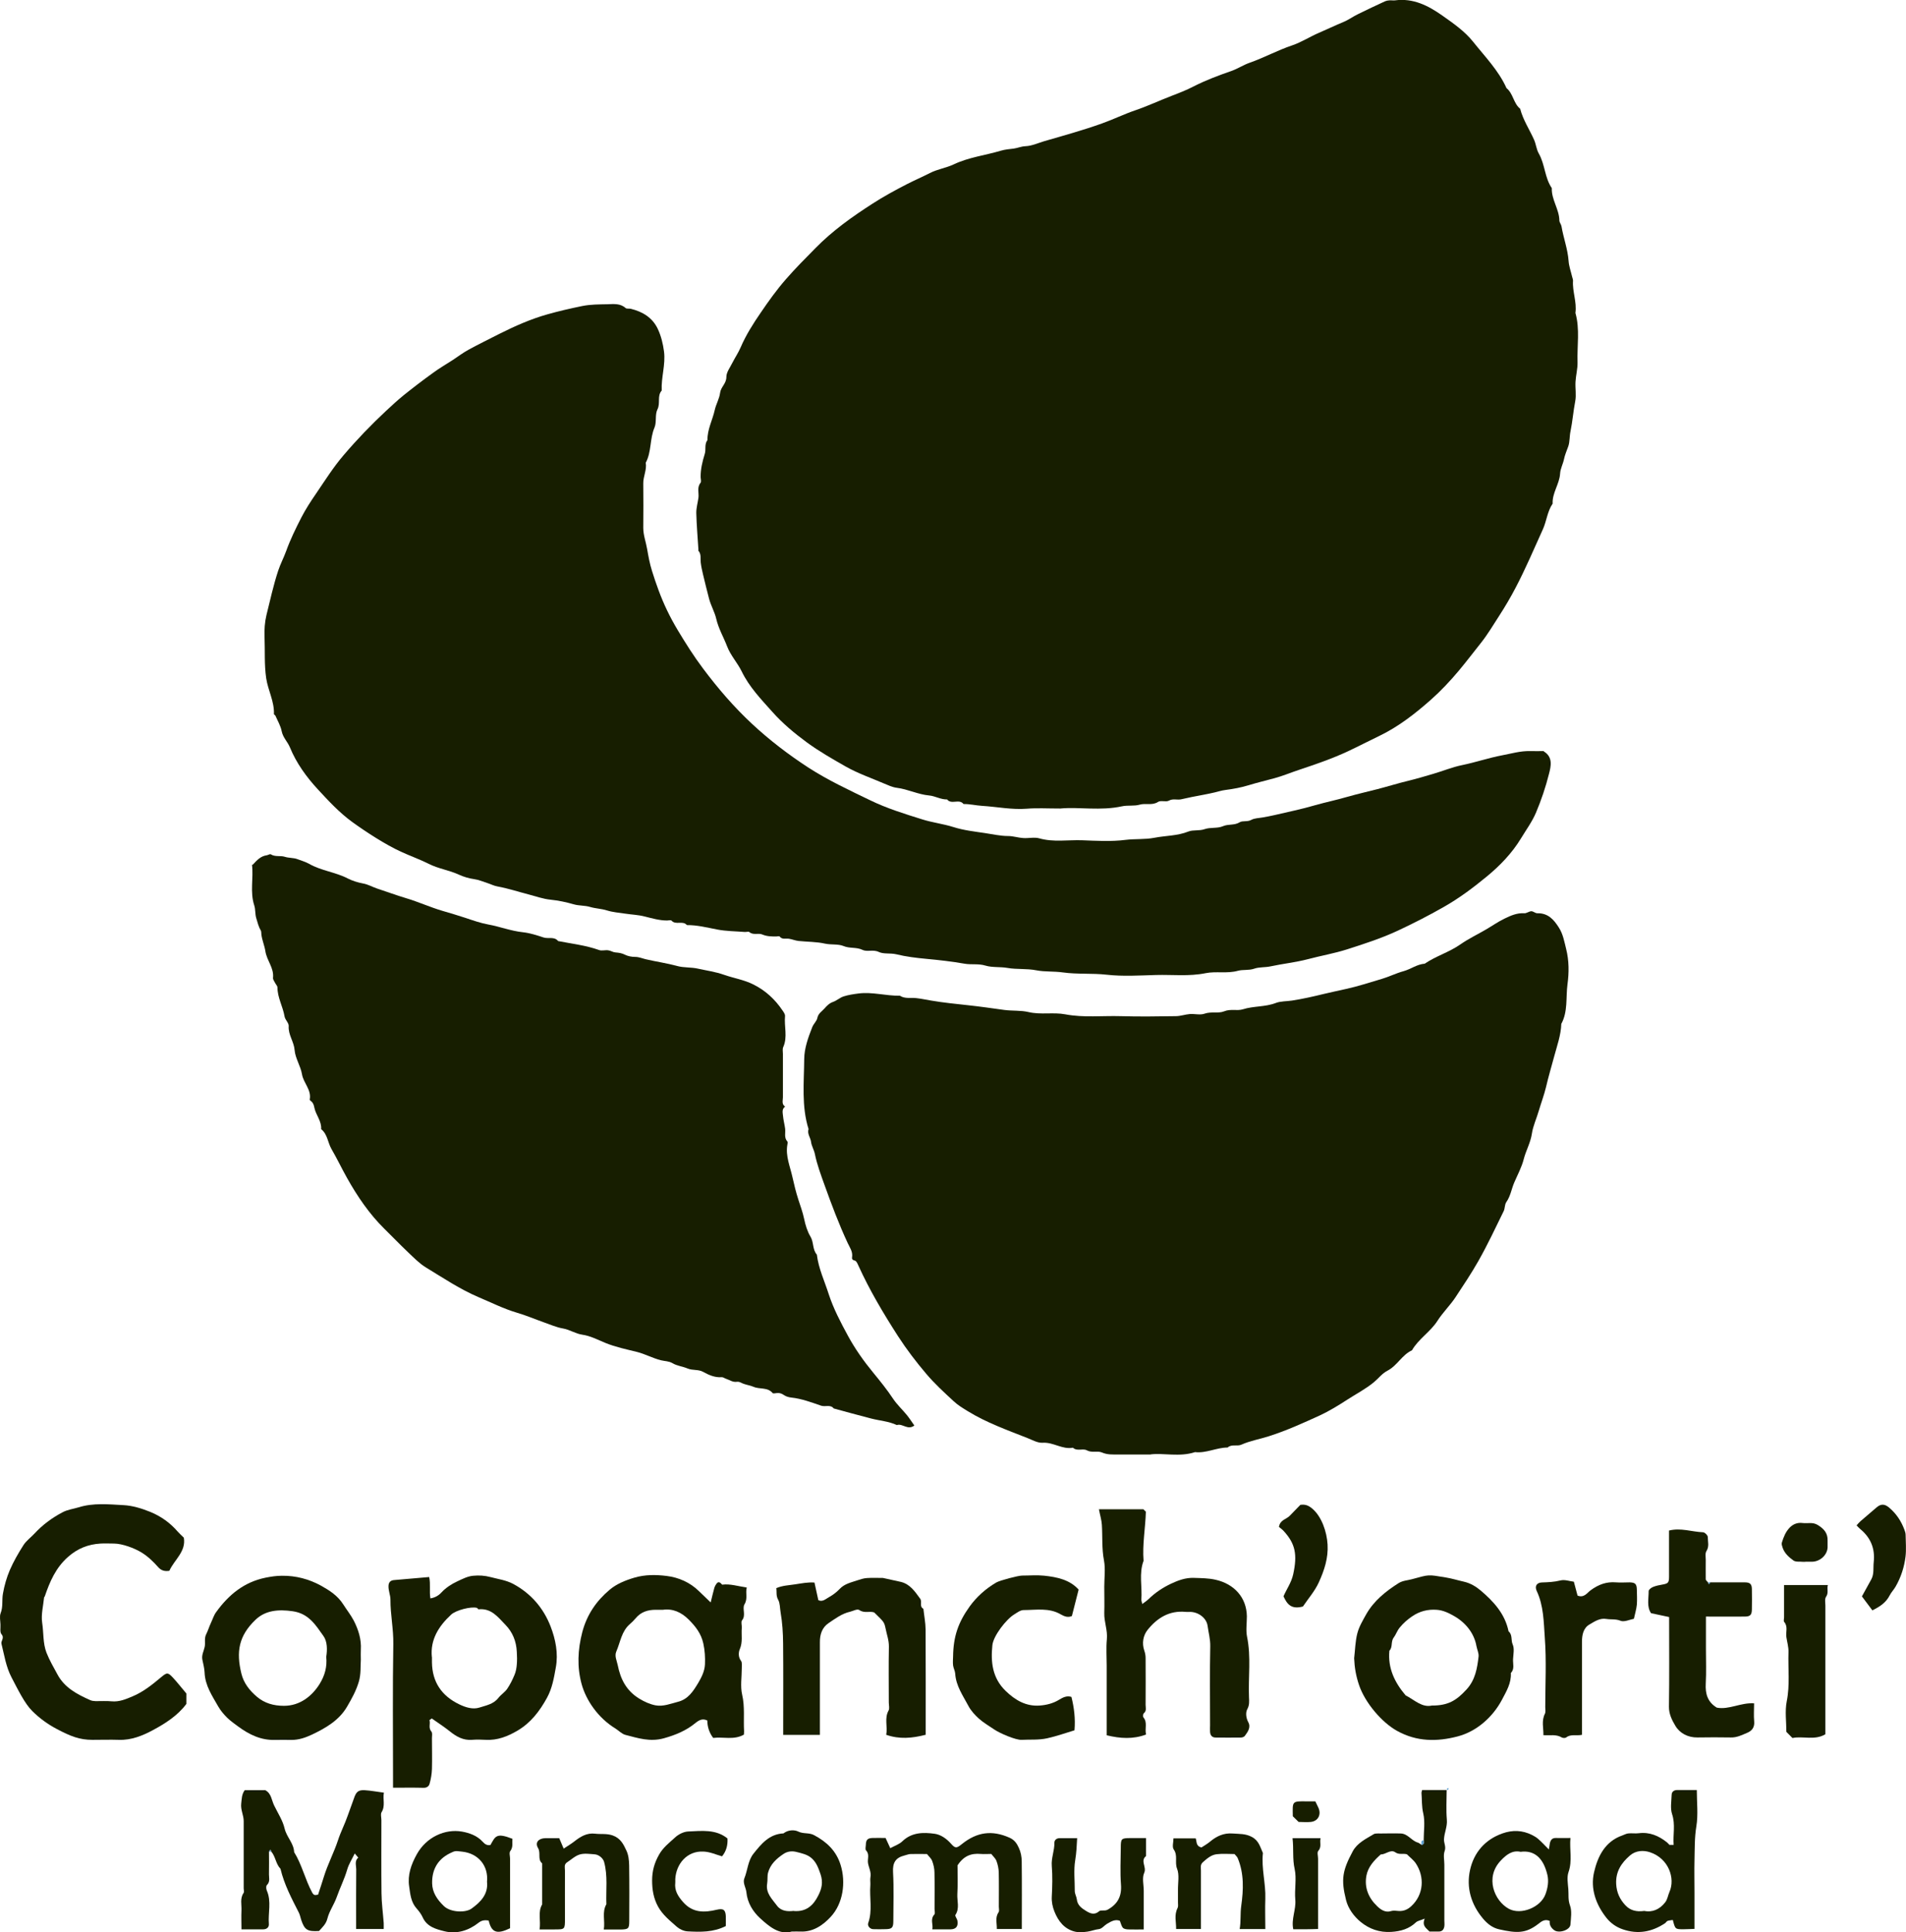 <?xml version="1.0" encoding="UTF-8" standalone="no"?><svg width='145' height='147' viewBox='0 0 145 147' fill='none' xmlns='http://www.w3.org/2000/svg'>
<g clip-path='url(#clip0_536_9862)'>
<path d='M32.671 130.847C32.763 131.133 32.566 131.433 32.819 131.726C32.91 131.831 32.861 132.054 32.861 132.222C32.861 133.003 32.882 133.785 32.861 134.566C32.847 134.95 32.784 135.334 32.678 135.703C32.629 135.878 32.475 136.01 32.222 136.003C31.471 135.982 30.714 135.996 29.9 135.996V135.222C29.9 131.838 29.864 128.461 29.921 125.077C29.942 123.932 29.696 122.816 29.703 121.679C29.703 121.344 29.535 120.988 29.556 120.625C29.57 120.353 29.724 120.221 29.977 120.2C30.854 120.123 31.724 120.053 32.65 119.969C32.77 120.514 32.65 121.03 32.742 121.595C33.078 121.539 33.352 121.393 33.577 121.149C33.92 120.779 34.341 120.507 34.791 120.297C35.176 120.116 35.583 119.907 35.997 119.872C36.425 119.83 36.867 119.851 37.331 119.976C37.906 120.13 38.489 120.2 39.043 120.493C40.404 121.225 41.344 122.335 41.885 123.723C42.264 124.7 42.481 125.782 42.285 126.842C42.144 127.631 42.011 128.433 41.611 129.159C41.057 130.17 40.383 131.056 39.366 131.656C38.615 132.096 37.836 132.403 36.952 132.354C36.601 132.333 36.25 132.326 35.906 132.354C35.247 132.403 34.734 132.117 34.243 131.726C33.801 131.37 33.317 131.056 32.847 130.728C32.791 130.77 32.734 130.805 32.678 130.847H32.671ZM32.861 126.054C32.861 126.228 32.861 126.34 32.861 126.458C32.882 127.951 33.591 129.005 34.938 129.654C35.429 129.891 35.976 130.059 36.475 129.898C36.973 129.738 37.548 129.64 37.913 129.166C38.109 128.914 38.397 128.74 38.58 128.482C38.804 128.154 38.987 127.784 39.141 127.414C39.246 127.17 39.295 126.891 39.316 126.619C39.344 126.305 39.337 125.984 39.316 125.663C39.281 124.867 39.001 124.163 38.446 123.598C37.885 123.018 37.373 122.321 36.404 122.425C36.369 122.425 36.327 122.328 36.278 122.314C35.829 122.195 34.692 122.488 34.327 122.823C33.366 123.709 32.721 124.742 32.854 126.061L32.861 126.054Z' fill='#171E00'/>
<path d='M14.181 128.824V129.619C13.508 130.52 12.568 131.113 11.62 131.622C10.855 132.034 9.992 132.389 9.045 132.355C8.378 132.334 7.705 132.355 7.038 132.355C6.049 132.355 5.368 132.082 4.323 131.531C3.621 131.161 3.003 130.708 2.456 130.164C1.874 129.592 1.361 128.524 0.877 127.603C0.449 126.78 0.33 125.914 0.112 125.049C0.056 124.819 0.365 124.61 0.112 124.317C-0.021 124.163 0.049 123.828 0.035 123.577C0.028 123.291 -0.049 122.97 0.049 122.719C0.246 122.223 0.133 121.714 0.225 121.226C0.33 120.619 0.505 120.012 0.744 119.446C1.032 118.784 1.397 118.149 1.789 117.535C2.007 117.2 2.351 116.955 2.624 116.662C3.235 116 3.944 115.476 4.744 115.051C5.144 114.834 5.572 114.792 5.979 114.667C7.087 114.318 8.252 114.437 9.389 114.499C10.084 114.534 10.785 114.751 11.438 115.016C12.238 115.344 12.947 115.846 13.522 116.516C13.655 116.669 13.81 116.802 13.985 116.976C14.168 118.037 13.255 118.658 12.883 119.495C12.547 119.544 12.28 119.495 12.034 119.216C11.662 118.798 11.255 118.4 10.764 118.1C10.217 117.765 9.305 117.43 8.687 117.423C8.336 117.423 7.986 117.402 7.642 117.423C6.708 117.479 5.908 117.793 5.179 118.435C4.238 119.265 3.789 120.319 3.403 121.449C3.396 121.477 3.354 121.491 3.354 121.519C3.291 122.161 3.116 122.823 3.207 123.437C3.326 124.198 3.256 125 3.537 125.726C3.761 126.298 4.077 126.835 4.372 127.38C4.912 128.391 5.866 128.887 6.863 129.333C6.982 129.389 7.129 129.403 7.27 129.41C7.677 129.417 8.091 129.382 8.491 129.424C9.073 129.48 9.585 129.257 10.084 129.047C10.905 128.705 11.592 128.147 12.266 127.582C12.694 127.226 12.771 127.205 13.164 127.631C13.508 128.001 13.817 128.405 14.181 128.831V128.824Z' fill='#171E00'/>
<path d='M87.173 114.988C87.138 116.237 86.899 117.479 86.997 118.735C86.632 119.705 86.906 120.709 86.829 121.7C86.829 121.777 86.864 121.854 86.899 122.021C87.096 121.875 87.25 121.77 87.383 121.644C87.882 121.156 88.45 120.779 89.081 120.479C89.629 120.221 90.197 120.012 90.815 120.033C91.376 120.054 91.923 120.047 92.492 120.179C93.888 120.5 94.835 121.519 94.856 122.956C94.856 123.479 94.772 124.017 94.87 124.512C95.186 126.047 94.955 127.589 95.018 129.131C95.032 129.424 95.06 129.71 94.885 130.031C94.758 130.261 94.779 130.673 94.962 131.008C95.179 131.406 94.927 131.748 94.695 132.062C94.639 132.131 94.505 132.18 94.4 132.18C93.762 132.187 93.123 132.187 92.485 132.18C92.211 132.18 92.078 132.02 92.057 131.762C92.043 131.587 92.057 131.413 92.057 131.238C92.057 129.243 92.028 127.247 92.071 125.252C92.085 124.707 91.937 124.198 91.867 123.675C91.783 123.082 91.172 122.635 90.555 122.621C90.436 122.621 90.323 122.628 90.204 122.621C88.955 122.496 88.022 123.089 87.299 123.996C86.969 124.414 86.857 124.994 87.053 125.566C87.117 125.747 87.152 125.942 87.152 126.131C87.159 127.317 87.159 128.503 87.152 129.689C87.152 129.906 87.243 130.143 87.018 130.331C86.955 130.38 86.934 130.589 86.99 130.652C87.313 131.036 87.075 131.482 87.187 131.95C86.197 132.32 85.222 132.257 84.191 132.006V126.703C84.191 126.04 84.141 125.37 84.204 124.707C84.275 124.017 83.987 123.375 84.008 122.698C84.029 122.035 84.008 121.365 84.008 120.702C84.008 120.04 84.106 119.356 83.987 118.714C83.812 117.807 83.882 116.907 83.826 116.007C83.805 115.63 83.685 115.267 83.601 114.813H86.983C87.039 114.869 87.103 114.932 87.159 114.988H87.173Z' fill='#171E00'/>
<path d='M56.81 120.765C56.698 121.197 56.901 121.602 56.642 122.035C56.438 122.37 56.775 122.865 56.452 123.263C56.354 123.381 56.452 123.654 56.431 123.856C56.389 124.379 56.515 124.909 56.284 125.447C56.185 125.67 56.143 126.047 56.375 126.347C56.473 126.479 56.424 126.731 56.431 126.926C56.431 127.589 56.312 128.28 56.459 128.914C56.677 129.849 56.55 130.777 56.606 131.712C56.606 131.796 56.599 131.88 56.593 131.957C55.835 132.389 55.021 132.11 54.256 132.208C53.966 131.826 53.816 131.384 53.807 130.882C53.456 130.715 53.203 130.833 52.901 131.077C52.207 131.65 51.4 131.985 50.502 132.236C49.442 132.529 48.537 132.222 47.583 131.978C47.309 131.908 47.077 131.657 46.825 131.496C45.477 130.673 44.586 129.333 44.249 128.119C43.892 126.821 43.948 125.503 44.299 124.156C44.65 122.83 45.365 121.791 46.376 120.939C46.902 120.493 47.569 120.221 48.256 120.018C49.077 119.774 49.912 119.788 50.712 119.886C51.624 119.997 52.495 120.374 53.182 121.051C53.442 121.309 53.709 121.56 54.066 121.902C54.172 121.463 54.249 121.135 54.34 120.807C54.375 120.681 54.445 120.556 54.529 120.451C54.649 120.304 54.775 120.367 54.887 120.493C54.908 120.514 54.929 120.556 54.95 120.549C55.554 120.472 56.122 120.667 56.81 120.765ZM50.431 122.46C50.207 122.46 50.067 122.46 49.919 122.46C49.302 122.453 48.761 122.614 48.355 123.109C48.228 123.263 48.081 123.409 47.926 123.542C47.281 124.093 47.197 124.916 46.888 125.628C46.733 125.977 46.923 126.319 46.993 126.668C47.204 127.735 47.646 128.607 48.614 129.208C49.021 129.459 49.442 129.647 49.877 129.731C50.453 129.836 51.021 129.605 51.582 129.459C52.354 129.263 52.74 128.649 53.112 128.035C53.372 127.596 53.61 127.121 53.631 126.605C53.652 126.082 53.624 125.558 53.505 125.021C53.337 124.261 52.916 123.73 52.403 123.214C51.835 122.642 51.175 122.356 50.438 122.46H50.431Z' fill='#171E00'/>
<path d='M103.017 126.152C103.094 125.51 103.101 124.854 103.263 124.24C103.396 123.731 103.684 123.256 103.943 122.789C104.526 121.77 105.417 121.058 106.392 120.437C106.715 120.235 107.066 120.228 107.403 120.137C108.757 119.774 108.582 119.767 110.006 120.005C110.469 120.081 110.911 120.221 111.353 120.319C111.88 120.437 112.294 120.702 112.644 120.995C113.627 121.826 114.497 122.775 114.764 124.1C115.079 124.358 114.932 124.77 115.079 125.098C115.22 125.412 115.128 125.838 115.107 126.214C115.086 126.57 115.241 126.961 114.939 127.268C114.981 128.05 114.595 128.671 114.251 129.326C113.578 130.589 112.364 131.713 110.883 132.096C109.325 132.501 107.789 132.508 106.28 131.671C105.101 131.015 103.838 129.515 103.389 128.182C103.157 127.498 103.045 126.849 103.017 126.138V126.152ZM108.954 129.745C110.146 129.745 110.785 129.382 111.578 128.51C112.237 127.784 112.378 126.912 112.483 126.019C112.511 125.761 112.371 125.489 112.322 125.224C112.16 124.282 111.536 123.472 110.666 122.963C110.231 122.712 109.796 122.496 109.304 122.461C108.631 122.412 107.999 122.565 107.424 122.963C107.066 123.207 106.757 123.479 106.484 123.814C106.287 124.051 106.196 124.351 106.027 124.575C105.789 124.889 105.971 125.3 105.698 125.573C105.571 126.898 106.098 127.987 106.933 128.971C107.606 129.312 108.182 129.933 108.961 129.738L108.954 129.745Z' fill='#171E00'/>
<path d='M27.451 126.249C27.416 126.765 27.472 127.344 27.296 127.937C27.093 128.621 26.756 129.228 26.405 129.828C25.795 130.875 24.784 131.454 23.732 131.956C23.241 132.187 22.721 132.368 22.153 132.361C21.746 132.361 21.339 132.347 20.932 132.361C19.858 132.396 18.96 131.956 18.132 131.349C17.837 131.133 17.543 130.924 17.283 130.673C17.03 130.421 16.785 130.135 16.609 129.828C16.146 129.012 15.599 128.224 15.564 127.226C15.55 126.898 15.459 126.577 15.395 126.256C15.325 125.907 15.501 125.607 15.571 125.286C15.641 124.965 15.515 124.644 15.697 124.295C15.823 124.051 15.908 123.751 16.034 123.486C16.174 123.193 16.265 122.872 16.455 122.621C17.395 121.323 18.56 120.353 20.202 120.018C20.623 119.934 21.023 119.872 21.444 119.872C22.511 119.858 23.521 120.13 24.433 120.632C25.065 120.988 25.689 121.379 26.117 122.056C26.377 122.467 26.693 122.858 26.917 123.291C27.268 123.981 27.5 124.707 27.451 125.502C27.437 125.733 27.451 125.963 27.451 126.263V126.249ZM24.819 126.04C24.904 125.509 24.91 124.874 24.602 124.449C24.019 123.632 23.493 122.746 22.272 122.572C21.17 122.411 20.181 122.502 19.43 123.228C18.16 124.449 17.957 125.656 18.364 127.316C18.546 128.056 18.995 128.607 19.543 129.075C20.125 129.57 20.813 129.766 21.605 129.766C22.819 129.766 23.739 129.026 24.314 128.105C24.707 127.47 24.896 126.807 24.819 126.033V126.04Z' fill='#171E00'/>
<path d='M70.409 131.971C69.377 132.236 68.423 132.32 67.42 131.971C67.539 131.343 67.265 130.715 67.602 130.115C67.686 129.961 67.616 129.717 67.616 129.515C67.616 128.098 67.595 126.682 67.623 125.265C67.63 124.777 67.462 124.344 67.371 123.884C67.265 123.361 67.216 123.367 66.507 122.663C66.157 122.537 65.75 122.747 65.378 122.481C65.216 122.37 64.908 122.551 64.676 122.607C64.031 122.753 63.539 123.137 63.027 123.479C62.536 123.814 62.367 124.344 62.374 124.937C62.374 127.017 62.374 129.103 62.374 131.182V131.978H59.582V131.35C59.582 129.235 59.596 127.128 59.575 125.014C59.568 124.226 59.519 123.437 59.385 122.663C59.329 122.342 59.343 121.951 59.203 121.707C59.02 121.386 59.105 121.107 59.055 120.814C59.526 120.611 60.024 120.597 60.515 120.521C60.985 120.451 61.448 120.353 61.961 120.388C62.052 120.821 62.15 121.267 62.255 121.728C62.578 121.888 62.824 121.63 63.069 121.498C63.357 121.337 63.638 121.128 63.862 120.891C64.241 120.479 64.753 120.381 65.244 120.214C65.476 120.137 65.715 120.06 65.953 120.046C66.36 120.018 66.767 120.039 67.174 120.039L68.535 120.339C69.244 120.514 69.609 121.079 70.002 121.616C70.177 121.853 69.911 122.209 70.248 122.384C70.304 122.907 70.409 123.437 70.416 123.961C70.43 126.619 70.423 129.277 70.423 131.985L70.409 131.971Z' fill='#171E00'/>
<path d='M20.462 140.867C20.462 141.418 20.476 141.969 20.462 142.514C20.448 142.814 20.581 143.135 20.3 143.407C20.23 143.476 20.244 143.707 20.3 143.825C20.665 144.656 20.384 145.521 20.454 146.365C20.476 146.602 20.3 146.77 20.02 146.77C19.493 146.77 18.974 146.77 18.37 146.77C18.37 146.288 18.349 145.807 18.37 145.325C18.392 144.886 18.244 144.418 18.532 144C18.588 143.923 18.539 143.776 18.539 143.658C18.539 141.948 18.539 140.246 18.539 138.536C18.539 138.09 18.3 137.685 18.349 137.218C18.392 136.855 18.384 136.499 18.616 136.185H20.181C20.651 136.429 20.658 136.953 20.861 137.357C21.142 137.936 21.514 138.495 21.654 139.109C21.809 139.757 22.349 140.218 22.377 140.895C22.974 141.858 23.212 142.981 23.753 143.979C23.914 144.265 24.061 144.125 24.195 144.139C24.349 143.672 24.503 143.211 24.644 142.751C24.938 141.802 25.409 140.923 25.717 139.981C25.921 139.353 26.237 138.753 26.454 138.118C26.602 137.685 26.77 137.267 26.917 136.834C27.093 136.311 27.24 136.164 27.738 136.185C28.208 136.213 28.672 136.304 29.205 136.373C29.107 136.876 29.331 137.371 29.029 137.86C28.938 138.006 29.015 138.257 29.015 138.46C29.015 140.309 29.001 142.165 29.022 144.014C29.029 144.774 29.135 145.528 29.191 146.288C29.198 146.428 29.191 146.567 29.191 146.742H27.093V146.107C27.093 144.802 27.086 143.504 27.1 142.2C27.1 141.906 26.959 141.565 27.254 141.313C27.184 141.23 27.114 141.146 26.987 140.999C26.777 141.432 26.531 141.809 26.412 142.227C26.201 142.953 25.858 143.623 25.612 144.328C25.416 144.879 25.051 145.381 24.91 145.939C24.805 146.372 24.524 146.609 24.272 146.895C23.388 146.951 23.17 146.819 22.91 146.037C22.854 145.856 22.819 145.667 22.735 145.5C22.188 144.425 21.619 143.358 21.339 142.165C20.981 141.795 20.967 141.244 20.637 140.853C20.616 140.804 20.602 140.755 20.581 140.706C20.539 140.755 20.504 140.804 20.462 140.853V140.867Z' fill='#171E00'/>
<path d='M130.131 120.374C131.001 120.374 131.878 120.374 132.748 120.374C133.127 120.374 133.268 120.507 133.275 120.87C133.289 121.393 133.282 121.909 133.275 122.432C133.268 122.858 133.148 122.977 132.713 122.977C131.759 122.984 130.805 122.977 129.78 122.977V125.398C129.78 126.291 129.815 127.191 129.766 128.084C129.724 128.852 129.906 129.48 130.608 129.905C131.541 130.08 132.426 129.508 133.443 129.577C133.443 130.045 133.408 130.505 133.45 130.952C133.492 131.391 133.289 131.664 132.924 131.817C132.524 131.985 132.138 132.187 131.675 132.173C130.833 132.159 129.991 132.159 129.149 132.173C128.412 132.187 127.787 131.852 127.45 131.28C127.205 130.868 126.959 130.394 126.966 129.836C127.001 127.582 126.98 125.328 126.98 123.012C126.545 122.921 126.096 122.823 125.605 122.719C125.268 122.23 125.423 121.623 125.423 121.037C125.423 120.925 125.619 120.779 125.759 120.723C125.984 120.632 126.229 120.583 126.468 120.542C126.903 120.465 126.973 120.402 126.973 119.942C126.973 118.93 126.973 117.918 126.973 116.906V116.432C127.878 116.209 128.706 116.53 129.556 116.564C129.689 116.564 129.92 116.795 129.92 116.92C129.92 117.276 130.047 117.639 129.815 118.002C129.71 118.169 129.766 118.441 129.766 118.672C129.766 119.16 129.759 119.655 129.766 120.144C129.766 120.221 129.871 120.29 129.934 120.367L129.991 120.514C130.033 120.465 130.068 120.416 130.11 120.367L130.131 120.374Z' fill='#171E00'/>
<path d='M82.057 120.925C81.882 121.609 81.721 122.258 81.545 122.935C81.243 123.074 80.97 122.963 80.696 122.809C79.805 122.286 78.822 122.481 77.875 122.481C77.629 122.481 77.377 122.677 77.152 122.816C76.542 123.186 75.567 124.449 75.496 125.154C75.363 126.43 75.489 127.651 76.507 128.635C77.244 129.347 78.065 129.821 79.096 129.745C79.601 129.71 80.114 129.584 80.57 129.305C80.843 129.138 81.152 128.97 81.51 129.089C81.713 129.905 81.819 130.735 81.742 131.629C81.068 131.831 80.394 132.075 79.665 132.236C78.998 132.382 78.366 132.319 77.721 132.354C77.293 132.382 76.058 131.859 75.616 131.552C75.23 131.287 74.816 131.049 74.472 130.742C74.163 130.463 73.861 130.135 73.672 129.773C73.258 128.991 72.725 128.251 72.668 127.317C72.654 127.107 72.535 126.905 72.507 126.696C72.479 126.465 72.5 126.235 72.507 126.005C72.528 124.491 72.893 123.423 73.777 122.195C74.303 121.469 74.998 120.848 75.798 120.381C76.065 120.227 77.454 119.858 77.763 119.858C78.317 119.858 78.872 119.809 79.419 119.865C80.415 119.969 81.384 120.172 82.057 120.925Z' fill='#171E00'/>
<path d='M67.371 139.82C67.49 140.078 67.588 140.302 67.728 140.595C68.051 140.42 68.409 140.302 68.648 140.071C69.363 139.381 70.248 139.381 71.104 139.499C71.567 139.562 72.009 139.869 72.353 140.26C72.683 140.637 72.788 140.595 73.188 140.274C74.325 139.367 75.468 139.199 76.816 139.806C77.201 139.981 77.37 140.267 77.51 140.574C77.658 140.888 77.728 141.258 77.728 141.606C77.749 143.309 77.735 145.011 77.735 146.742H75.833C75.854 146.33 75.679 145.898 75.966 145.472C76.037 145.374 75.987 145.193 75.987 145.046C75.987 144.181 76.001 143.309 75.981 142.444C75.974 142.151 75.91 141.844 75.805 141.565C75.728 141.362 75.545 141.209 75.412 141.034C75.124 141.034 74.865 141.055 74.605 141.034C73.896 140.972 73.314 141.174 72.844 141.906C72.844 142.541 72.879 143.316 72.83 144.09C72.802 144.614 73.019 145.165 72.683 145.674C72.633 145.751 72.809 145.96 72.837 146.114C72.907 146.546 72.732 146.763 72.304 146.77C71.868 146.777 71.433 146.77 70.928 146.77C71.005 146.386 70.746 146.002 71.083 145.639C71.153 145.556 71.097 145.36 71.097 145.221C71.097 144.293 71.111 143.372 71.09 142.444C71.09 142.151 71.019 141.844 70.914 141.565C70.837 141.362 70.647 141.209 70.521 141.041C70.086 141.041 69.679 141.027 69.279 141.041C69.118 141.041 68.963 141.118 68.802 141.153C68.128 141.32 67.897 141.711 67.939 142.423C68.009 143.665 67.96 144.907 67.96 146.149C67.96 146.644 67.855 146.749 67.378 146.756C67.055 146.763 66.739 146.77 66.416 146.756C66.178 146.742 65.974 146.505 66.051 146.288C66.388 145.339 66.136 144.363 66.213 143.407C66.227 143.204 66.185 142.995 66.22 142.8C66.29 142.416 66.1 142.095 66.037 141.746C65.974 141.425 66.178 141.069 65.883 140.762C65.813 140.685 65.862 140.483 65.869 140.344C65.876 139.967 66.002 139.834 66.36 139.82C66.683 139.806 66.999 139.82 67.364 139.82H67.371Z' fill='#171E00'/>
<path d='M120.356 131.971C119.921 132.068 119.5 131.894 119.149 132.173C119.079 132.229 118.897 132.222 118.812 132.173C118.391 131.915 117.928 132.033 117.416 131.999C117.43 131.461 117.255 130.917 117.528 130.373C117.599 130.233 117.556 130.038 117.556 129.863C117.556 128.098 117.655 126.326 117.521 124.575C117.437 123.388 117.437 122.153 116.904 121.023C116.735 120.66 116.911 120.395 117.297 120.381C117.774 120.367 118.237 120.346 118.714 120.228C119.037 120.144 119.416 120.29 119.732 120.325C119.844 120.737 119.935 121.072 120.012 121.379C120.511 121.581 120.749 121.163 121.002 120.981C121.598 120.542 122.202 120.311 122.938 120.374C123.282 120.402 123.633 120.374 123.984 120.374C124.405 120.388 124.517 120.5 124.524 120.939C124.531 121.316 124.552 121.693 124.524 122.07C124.489 122.419 124.384 122.76 124.3 123.144C123.977 123.207 123.563 123.409 123.289 123.298C122.917 123.144 122.567 123.214 122.216 123.158C121.703 123.067 121.296 123.36 120.911 123.584C120.447 123.856 120.349 124.386 120.349 124.902C120.349 127.045 120.349 129.187 120.349 131.329V131.985L120.356 131.971Z' fill='#171E00'/>
<path d='M108.308 139.995C108.308 139.311 108.427 138.592 108.273 137.943C108.147 137.406 108.182 136.897 108.14 136.373C108.14 136.324 108.168 136.269 108.189 136.171H110.055C110.055 136.924 110.006 137.678 110.069 138.425C110.118 138.948 109.88 139.408 109.852 139.911C109.838 140.218 110.027 140.476 109.901 140.818C109.789 141.125 109.88 141.502 109.88 141.851V146.1C109.88 146.246 109.901 146.393 109.88 146.532C109.845 146.777 109.718 146.944 109.438 146.937C109.206 146.937 108.975 146.937 108.75 146.937C108.526 146.686 108.154 146.525 108.385 145.953C108.055 146.093 107.845 146.121 107.726 146.232C107.192 146.735 106.582 146.916 105.838 146.965C104.933 147.021 104.168 146.735 103.529 146.218C103.01 145.8 102.561 145.193 102.4 144.537C102.007 142.967 102.126 142.297 102.912 140.832C103.249 140.204 103.915 139.883 104.512 139.527C104.575 139.485 104.673 139.485 104.75 139.478C104.835 139.471 104.926 139.478 105.01 139.478C105.536 139.478 106.056 139.457 106.582 139.478C107.108 139.506 107.382 140.029 107.859 140.169C107.957 140.197 108.041 140.281 108.14 140.336C108.399 140.322 108.287 140.12 108.315 139.988L108.308 139.995ZM107.017 141.055C106.701 140.978 106.434 141.111 106.147 140.909C105.782 140.657 105.424 141.083 105.045 141.069C104.54 141.516 104.077 142.011 103.95 142.688C103.782 143.602 104.119 144.39 104.764 145.004C105.003 145.235 105.361 145.528 105.817 145.381C105.999 145.325 106.217 145.36 106.42 145.374C106.806 145.395 107.115 145.248 107.389 144.983C108.308 144.118 108.392 142.778 107.705 141.746C107.529 141.488 107.262 141.292 107.017 141.048V141.055Z' fill='#171E00'/>
<path d='M126.987 140.344H127.324C127.261 139.569 127.471 138.802 127.205 138.006C127.057 137.56 127.156 137.036 127.17 136.548C127.177 136.276 127.366 136.164 127.64 136.171C128.103 136.178 128.566 136.171 129.085 136.171C129.085 137.113 129.198 138.048 129.05 138.941C128.91 139.792 128.931 140.63 128.91 141.474C128.889 142.311 128.91 143.149 128.91 143.986V146.735C128.636 146.742 128.356 146.763 128.082 146.763C127.443 146.763 127.443 146.763 127.261 146.058C127.128 146.079 126.987 146.086 126.861 146.128C126.784 146.156 126.742 146.254 126.671 146.302C125.668 146.972 124.594 147.168 123.437 146.763C122.952 146.595 122.538 146.302 122.223 145.912C121.409 144.893 120.981 143.679 121.268 142.43C121.542 141.244 122.089 140.086 123.423 139.625C123.577 139.569 123.724 139.485 123.879 139.472C124.138 139.444 124.405 139.492 124.665 139.458C125.5 139.353 126.187 139.653 126.819 140.155C126.875 140.211 126.938 140.274 126.994 140.33L126.987 140.344ZM125.051 145.367C125.717 145.5 126.257 145.249 126.671 144.726C126.861 144.495 126.889 144.174 127.008 143.916C127.457 142.897 126.952 141.376 125.514 140.902C125.022 140.741 124.44 140.769 123.998 141.153C123.345 141.718 122.903 142.381 122.952 143.323C122.987 143.972 123.226 144.481 123.654 144.942C124.033 145.346 124.51 145.444 125.051 145.374V145.367Z' fill='#171E00'/>
<path d='M37.317 140.344C37.689 139.681 37.759 139.402 38.987 139.883C38.938 140.183 39.064 140.497 38.818 140.818C38.72 140.944 38.804 141.209 38.804 141.411V146.686C37.822 147.161 37.394 147.035 37.176 146.1C36.896 146.058 36.664 146.065 36.397 146.275C35.647 146.868 34.734 147.147 33.815 146.916C33.198 146.763 32.482 146.582 32.159 145.863C32.047 145.619 31.878 145.388 31.696 145.186C31.261 144.705 31.212 144.098 31.128 143.512C30.994 142.632 31.282 141.83 31.703 141.069C32.44 139.73 33.878 139.116 35.134 139.332C35.696 139.43 36.299 139.639 36.72 140.107C36.889 140.295 37.064 140.407 37.317 140.351V140.344ZM37.05 143.149C37.169 141.935 36.39 140.993 35.162 140.86C34.636 140.804 34.65 140.776 34.222 140.986C33.268 141.46 32.854 142.263 32.875 143.274C32.889 143.958 33.254 144.502 33.759 144.991C34.271 145.493 35.422 145.521 35.871 145.193C36.573 144.691 37.155 144.084 37.05 143.149Z' fill='#171E00'/>
<path d='M117.83 140.7C117.872 140.42 117.886 140.316 117.907 140.218C117.963 139.981 118.076 139.813 118.356 139.82C118.7 139.827 119.051 139.82 119.472 139.82C119.388 140.693 119.633 141.544 119.325 142.416C119.191 142.8 119.276 143.274 119.311 143.707C119.346 144.118 119.276 144.516 119.437 144.949C119.598 145.381 119.507 145.919 119.472 146.407C119.444 146.826 118.595 147.098 118.237 146.833C117.991 146.651 117.858 146.421 117.9 146.135C117.528 145.954 117.255 146.177 117.044 146.344C116.076 147.098 115.395 147.07 114.055 146.77C113.543 146.658 113.15 146.344 112.827 145.961C111.908 144.879 111.536 143.574 111.837 142.242C112.125 140.951 112.953 139.946 114.3 139.472C115.072 139.199 115.816 139.227 116.546 139.59C116.714 139.674 116.883 139.772 117.023 139.897C117.255 140.099 117.472 140.33 117.837 140.7H117.83ZM115.662 140.867C115.037 140.741 114.588 141.097 114.167 141.544C112.953 142.821 113.676 144.6 114.785 145.207C115.711 145.709 117.205 145.095 117.57 144.105C117.753 143.616 117.83 143.1 117.718 142.625C117.416 141.355 116.742 140.727 115.662 140.874V140.867Z' fill='#171E00'/>
<path d='M136.362 132.215C136.187 132.041 136.046 131.894 135.899 131.747C135.899 130.98 135.78 130.178 135.927 129.424C136.18 128.168 136.018 126.926 136.06 125.677C136.074 125.3 135.955 124.917 135.899 124.533C135.843 124.149 136.039 123.737 135.731 123.382C135.674 123.312 135.724 123.158 135.724 123.04V120.577H139.057C138.965 120.877 139.134 121.17 138.916 121.477C138.804 121.63 138.867 121.916 138.867 122.147C138.867 125.126 138.867 128.098 138.867 131.078V131.929C138.053 132.417 137.169 132.048 136.362 132.215Z' fill='#171E00'/>
<path d='M60.213 146.944C59.273 147.202 58.508 146.547 57.827 145.926C57.287 145.43 56.859 144.76 56.782 143.944C56.747 143.595 56.487 143.239 56.627 142.89C56.88 142.269 56.894 141.551 57.322 141.014C57.912 140.274 58.522 139.52 59.603 139.471C59.953 139.192 60.438 139.185 60.732 139.332C61.132 139.527 61.539 139.395 61.932 139.604C62.901 140.12 63.623 140.804 63.953 141.879C64.36 143.197 64.143 144.809 63.188 145.828C62.606 146.456 61.848 146.986 60.88 146.937C60.704 146.93 60.529 146.937 60.22 146.937L60.213 146.944ZM60.375 145.374C61.329 145.458 61.876 144.949 62.248 144.202C62.508 143.693 62.634 143.204 62.423 142.576C62.262 142.116 62.122 141.704 61.764 141.376C61.434 141.069 60.992 140.986 60.585 140.881C60.283 140.804 59.932 140.818 59.617 141.027C59.069 141.39 58.606 141.816 58.431 142.458C58.361 142.723 58.41 143.023 58.361 143.295C58.241 144.021 58.747 144.474 59.111 144.97C59.42 145.388 59.919 145.423 60.375 145.367V145.374Z' fill='#171E00'/>
<path d='M41.05 146.77C41.155 146.093 40.902 145.458 41.246 144.872V141.753C40.874 141.446 41.162 140.972 40.93 140.581C40.678 140.155 40.98 139.841 41.499 139.834C41.85 139.834 42.194 139.834 42.544 139.834C42.65 140.072 42.748 140.316 42.881 140.63C43.204 140.414 43.456 140.267 43.688 140.086C44.158 139.716 44.642 139.416 45.274 139.493C45.716 139.548 46.144 139.465 46.607 139.625C47.218 139.841 47.435 140.309 47.653 140.776C47.814 141.111 47.856 141.523 47.863 141.9C47.884 143.316 47.877 144.733 47.87 146.149C47.87 146.714 47.8 146.77 47.225 146.784C46.825 146.784 46.418 146.784 45.934 146.784C46.046 146.121 45.779 145.472 46.13 144.858C46.088 143.784 46.249 142.695 45.955 141.635C45.884 141.376 45.569 141.083 45.232 141.062C44.853 141.035 44.453 140.972 44.102 141.076C43.751 141.181 43.456 141.467 43.134 141.676C42.888 141.837 42.979 142.088 42.979 142.304C42.972 143.519 42.979 144.733 42.979 145.947C42.979 146.777 42.979 146.777 42.179 146.777C41.829 146.777 41.485 146.777 41.036 146.777L41.05 146.77Z' fill='#171E00'/>
<path d='M96.253 146.749H94.309C94.414 146.149 94.344 145.577 94.428 144.984C94.597 143.77 94.653 142.521 94.155 141.342C94.112 141.244 94.021 141.167 93.916 141.042C93.481 141.042 93.018 141 92.562 141.055C92.141 141.104 91.825 141.383 91.509 141.663C91.292 141.858 91.362 142.081 91.362 142.297C91.362 143.77 91.362 145.235 91.362 146.742H89.474C89.488 146.233 89.306 145.688 89.587 145.144C89.643 145.033 89.615 144.865 89.615 144.726C89.615 144.405 89.615 144.091 89.615 143.77C89.608 143.225 89.734 142.625 89.544 142.151C89.355 141.663 89.622 141.153 89.292 140.693C89.159 140.504 89.271 140.141 89.271 139.848H90.962C91.06 140.093 90.962 140.441 91.404 140.539C91.593 140.414 91.832 140.281 92.035 140.114C92.541 139.688 93.088 139.423 93.783 139.479C94.281 139.52 94.758 139.479 95.242 139.744C95.776 140.03 95.867 140.511 96.077 140.965C95.951 142.137 96.302 143.281 96.26 144.447C96.232 145.193 96.26 145.947 96.26 146.763L96.253 146.749Z' fill='#171E00'/>
<path d='M81.945 139.82C81.917 140.413 81.889 140.951 81.798 141.509C81.671 142.269 81.769 143.065 81.763 143.846C81.763 144.077 81.896 144.279 81.917 144.474C81.966 144.949 82.296 145.165 82.618 145.367C82.913 145.549 83.25 145.716 83.615 145.395C83.755 145.27 84.022 145.402 84.26 145.277C85.039 144.844 85.348 144.244 85.278 143.351C85.208 142.43 85.257 141.502 85.264 140.574C85.264 139.869 85.299 139.834 85.973 139.827C86.204 139.827 86.436 139.827 86.674 139.827H87.187V141.195C86.724 141.558 87.25 142.025 87.046 142.472C86.871 142.855 87.011 143.379 87.011 143.846V146.777C86.632 146.777 86.26 146.791 85.895 146.777C85.734 146.777 85.531 146.756 85.432 146.658C85.313 146.533 85.278 146.323 85.194 146.121C84.85 145.981 84.534 146.163 84.225 146.344C84.015 146.47 83.832 146.721 83.615 146.749C83.306 146.784 83.025 146.902 82.731 146.944C82.415 146.986 82.078 147.014 81.776 146.944C80.969 146.749 80.506 146.142 80.219 145.423C80.078 145.074 79.994 144.691 80.015 144.286C80.057 143.504 80.078 142.723 80.015 141.941C79.966 141.334 80.226 140.783 80.212 140.19C80.212 139.981 80.373 139.834 80.612 139.834C81.04 139.834 81.475 139.834 81.959 139.834L81.945 139.82Z' fill='#171E00'/>
<path d='M55.217 146.519C54.27 147 53.287 146.979 52.305 146.923C52.031 146.91 51.708 146.763 51.498 146.582C50.972 146.114 50.41 145.675 50.059 145.033C49.716 144.405 49.61 143.756 49.61 143.044C49.61 142.332 49.786 141.704 50.137 141.09C50.438 140.546 50.916 140.183 51.351 139.786C51.61 139.541 52.01 139.339 52.361 139.325C53.386 139.283 54.452 139.137 55.343 139.855C55.376 140.39 55.238 140.844 54.929 141.216C54.459 141.083 54.024 140.874 53.512 140.853C52.27 140.79 51.435 141.788 51.372 142.953C51.372 143.037 51.379 143.128 51.372 143.211C51.301 143.819 51.575 144.251 51.975 144.705C52.712 145.535 53.596 145.5 54.529 145.277C55.014 145.165 55.196 145.27 55.217 145.779C55.224 146.037 55.217 146.289 55.217 146.526V146.519Z' fill='#171E00'/>
<path d='M142.446 122.509C142.165 122.132 141.898 121.784 141.646 121.442C141.891 120.995 142.13 120.569 142.361 120.144C142.586 119.732 142.495 119.272 142.544 118.832C142.656 117.799 142.312 116.969 141.512 116.313C141.428 116.243 141.358 116.16 141.239 116.041C141.358 115.909 141.442 115.804 141.548 115.713C141.947 115.364 142.361 115.022 142.761 114.674C143.091 114.387 143.379 114.401 143.716 114.687C144.263 115.148 144.635 115.713 144.881 116.376C144.93 116.502 144.972 116.634 144.972 116.767C144.979 117.311 145.028 117.869 144.965 118.406C144.867 119.209 144.621 119.976 144.214 120.688C144.081 120.925 143.877 121.128 143.758 121.365C143.491 121.888 143.056 122.202 142.446 122.502V122.509Z' fill='#171E00'/>
<path d='M99.129 122.209C98.217 122.46 97.909 122.014 97.642 121.435C97.874 120.897 98.238 120.402 98.379 119.767C98.709 118.26 98.547 117.437 97.656 116.467C97.544 116.341 97.396 116.243 97.298 116.16C97.375 115.615 97.859 115.581 98.119 115.308C98.4 115.015 98.68 114.729 98.926 114.478C99.319 114.422 99.551 114.534 99.824 114.757C100.547 115.364 100.94 116.529 100.996 117.492C101.059 118.525 100.743 119.46 100.343 120.346C100.035 121.037 99.508 121.63 99.137 122.188L99.129 122.209Z' fill='#171E00'/>
<path d='M98.323 139.834H100.463C100.379 140.169 100.568 140.483 100.288 140.804C100.189 140.915 100.273 141.195 100.273 141.397V146.742C99.972 146.749 99.67 146.763 99.361 146.763C99.046 146.763 98.73 146.763 98.386 146.763C98.218 145.981 98.611 145.262 98.54 144.502C98.47 143.727 98.653 142.918 98.491 142.178C98.316 141.411 98.428 140.657 98.33 139.834H98.323Z' fill='#171E00'/>
<path d='M137.344 118.811C137.288 118.811 137.225 118.811 137.169 118.811C136.916 118.783 136.608 118.839 136.432 118.707C136.095 118.462 135.765 118.169 135.618 117.751C135.576 117.625 135.52 117.465 135.555 117.353C135.681 116.941 135.836 116.537 136.151 116.209C136.425 115.93 136.755 115.811 137.134 115.86C137.52 115.909 137.899 115.769 138.292 116.013C138.769 116.306 139.049 116.634 139.035 117.193C139.035 117.367 139.035 117.541 139.035 117.709C139.014 118.288 138.474 118.79 137.864 118.804C137.688 118.804 137.513 118.804 137.337 118.804L137.344 118.811Z' fill='#171E00'/>
<path d='M100.07 137.043C100.147 137.204 100.217 137.35 100.288 137.497C100.54 138.02 100.288 138.536 99.726 138.599C99.41 138.634 99.095 138.599 98.793 138.599C98.638 138.446 98.491 138.306 98.351 138.166C98.337 137.036 98.246 137.008 99.453 137.036C99.649 137.036 99.846 137.036 100.07 137.036V137.043Z' fill='#171E00'/>
<path d='M108.308 139.995C108.28 140.127 108.392 140.33 108.133 140.343C108.161 140.211 108.048 140.009 108.308 139.995Z' fill='#5A9ED1'/>
<path d='M110.153 136.018C110.153 136.018 110.21 136.066 110.21 136.073C110.189 136.108 110.16 136.143 110.132 136.178C110.104 136.15 110.083 136.129 110.055 136.101C110.09 136.073 110.125 136.045 110.153 136.018Z' fill='#5A9ED1'/>
<path d='M130.131 120.374C130.089 120.423 130.054 120.472 130.012 120.521L129.956 120.374H130.131Z' fill='#5A9ED1'/>
<path d='M87.172 114.988C87.116 114.932 87.053 114.869 86.997 114.813L87.172 114.988Z' fill='#5A9ED1'/>
<path d='M20.462 140.867L20.581 140.72C20.602 140.769 20.616 140.818 20.637 140.867H20.462Z' fill='#5A9ED1'/>
<path d='M80.682 61.506C79.643 61.506 78.878 61.457 78.128 61.52C76.977 61.611 75.847 61.373 74.71 61.303C74.247 61.276 73.777 61.157 73.3 61.164C72.97 60.738 72.381 61.234 72.051 60.815C71.574 60.829 71.146 60.557 70.697 60.515C69.833 60.438 69.069 60.034 68.219 59.929C67.883 59.887 67.553 59.727 67.23 59.594C66.269 59.182 65.265 58.834 64.36 58.324C63.343 57.745 62.325 57.166 61.371 56.468C60.424 55.77 59.539 55.031 58.768 54.166C57.904 53.196 56.999 52.268 56.417 51.061C56.101 50.419 55.575 49.854 55.315 49.17C55.049 48.472 54.663 47.83 54.487 47.07C54.375 46.574 54.087 46.079 53.947 45.562C53.779 44.934 53.631 44.306 53.477 43.672C53.407 43.379 53.343 43.086 53.308 42.785C53.273 42.485 53.364 42.164 53.133 41.899C53.119 41.885 53.133 41.843 53.133 41.816C53.077 40.888 52.993 39.953 52.971 39.025C52.965 38.648 53.077 38.264 53.133 37.88C53.189 37.497 53 37.092 53.294 36.729C53.364 36.645 53.308 36.45 53.301 36.303C53.294 35.689 53.435 35.11 53.617 34.524C53.722 34.189 53.575 33.792 53.821 33.478C53.806 32.668 54.206 31.956 54.375 31.189C54.473 30.749 54.726 30.331 54.782 29.884C54.838 29.431 55.266 29.18 55.259 28.67C55.259 28.307 55.554 27.938 55.729 27.575C55.926 27.191 56.171 26.828 56.34 26.437C56.747 25.488 57.301 24.616 57.876 23.779C58.466 22.914 59.083 22.049 59.785 21.246C60.501 20.423 61.266 19.655 62.031 18.881C63.329 17.555 64.83 16.488 66.381 15.49C67.223 14.946 68.1 14.471 68.991 14.011C69.567 13.718 70.163 13.459 70.739 13.166C71.321 12.866 71.988 12.776 72.556 12.504C73.707 11.959 74.949 11.82 76.142 11.464C76.472 11.366 76.794 11.345 77.124 11.303C77.419 11.261 77.692 11.136 78.015 11.122C78.499 11.101 78.963 10.885 79.426 10.745C80.899 10.32 82.387 9.908 83.832 9.392C84.695 9.085 85.516 8.68 86.38 8.387C87.32 8.066 88.225 7.64 89.151 7.284C89.699 7.075 90.253 6.859 90.779 6.587C91.72 6.105 92.695 5.742 93.691 5.394C94.168 5.226 94.604 4.933 95.088 4.766C96.182 4.382 97.193 3.824 98.294 3.454C99.003 3.217 99.649 2.791 100.336 2.498C100.954 2.233 101.557 1.94 102.182 1.682C102.582 1.521 102.933 1.256 103.326 1.068C103.999 0.733 104.68 0.419 105.368 0.098C105.466 0.056 105.578 0.035 105.683 0.028C105.831 0.014 105.978 0.042 106.119 0.028C107.515 -0.16 108.659 0.433 109.739 1.193C110.567 1.779 111.423 2.372 112.055 3.161C112.96 4.298 113.999 5.352 114.609 6.705C115.121 7.117 115.135 7.864 115.648 8.275C115.865 9.119 116.349 9.838 116.7 10.62C116.855 10.961 116.883 11.366 117.065 11.68C117.542 12.511 117.507 13.515 118.055 14.311C118.019 15.183 118.616 15.909 118.63 16.767C118.63 16.92 118.763 17.06 118.791 17.213C118.939 18.099 119.268 18.951 119.332 19.858C119.36 20.255 119.507 20.653 119.598 21.044C119.619 21.148 119.675 21.26 119.668 21.358C119.612 22.181 119.97 22.977 119.851 23.807C120.202 25.042 119.97 26.305 120.012 27.554C120.026 28.049 119.886 28.545 119.858 29.047C119.83 29.535 119.928 30.045 119.837 30.519C119.689 31.28 119.633 32.054 119.479 32.801C119.395 33.184 119.43 33.589 119.311 33.945C119.198 34.273 119.051 34.587 118.981 34.936C118.904 35.306 118.707 35.654 118.686 36.024C118.637 36.827 118.076 37.497 118.118 38.313C117.711 38.906 117.662 39.632 117.374 40.267C116.7 41.753 116.062 43.26 115.304 44.704C114.918 45.444 114.49 46.169 114.034 46.874C113.592 47.558 113.164 48.277 112.665 48.905C112.111 49.602 111.564 50.321 110.988 51.012C110.322 51.807 109.613 52.561 108.848 53.238C107.655 54.291 106.399 55.275 104.94 55.98C104.14 56.364 103.347 56.775 102.547 57.152C101.354 57.71 100.105 58.136 98.856 58.554C98.217 58.764 97.593 59.029 96.947 59.203C96.295 59.378 95.635 59.538 94.99 59.734C94.428 59.908 93.818 60.02 93.221 60.096C92.941 60.131 92.688 60.215 92.421 60.278C91.839 60.417 91.242 60.515 90.646 60.634C90.379 60.69 90.113 60.752 89.846 60.808C89.544 60.871 89.243 60.731 88.927 60.906C88.702 61.031 88.309 60.864 88.099 61.004C87.65 61.297 87.159 61.08 86.702 61.213C86.274 61.338 85.79 61.241 85.355 61.338C83.727 61.694 82.078 61.38 80.738 61.499L80.682 61.506Z' fill='#171E00'/>
<path d='M117.451 57.166C118.153 57.599 117.991 58.282 117.844 58.855C117.591 59.866 117.255 60.864 116.848 61.827C116.553 62.518 116.097 63.139 115.704 63.788C115.016 64.918 114.097 65.867 113.094 66.69C112.062 67.541 110.988 68.344 109.803 69.014C108.673 69.656 107.515 70.249 106.35 70.793C105.115 71.372 103.796 71.798 102.491 72.216C101.508 72.53 100.484 72.705 99.487 72.97C98.554 73.214 97.593 73.312 96.653 73.514C96.232 73.605 95.796 73.556 95.418 73.689C94.997 73.835 94.569 73.744 94.176 73.849C93.355 74.079 92.513 73.87 91.72 74.031C90.457 74.289 89.201 74.135 87.945 74.17C86.695 74.205 85.432 74.289 84.197 74.149C83.082 74.023 81.959 74.128 80.864 73.975C80.184 73.877 79.496 73.94 78.843 73.814C78.107 73.668 77.363 73.758 76.647 73.633C76.086 73.535 75.496 73.612 74.977 73.458C74.43 73.291 73.903 73.403 73.384 73.312C72.416 73.144 71.454 73.033 70.472 72.942C69.707 72.872 68.921 72.775 68.177 72.593C67.721 72.489 67.23 72.593 66.858 72.419C66.423 72.209 65.974 72.433 65.616 72.258C65.146 72.035 64.648 72.168 64.164 71.965C63.757 71.798 63.237 71.888 62.76 71.784C62.108 71.637 61.413 71.651 60.746 71.581C60.508 71.553 60.269 71.456 60.031 71.414C59.785 71.372 59.511 71.498 59.308 71.24C59.273 71.198 59.139 71.24 59.055 71.24C58.69 71.24 58.347 71.24 57.982 71.086C57.694 70.96 57.308 71.163 57.006 70.905C56.943 70.849 56.782 70.905 56.663 70.898C55.961 70.842 55.245 70.842 54.557 70.709C53.792 70.563 53.042 70.367 52.256 70.374C51.947 70.004 51.407 70.395 51.084 70.032C51.028 69.977 50.859 70.025 50.747 70.025C50.158 70.025 49.61 69.858 49.042 69.719C48.558 69.593 48.053 69.579 47.554 69.502C47.091 69.432 46.614 69.397 46.172 69.258C45.751 69.125 45.309 69.118 44.888 68.993C44.495 68.874 44.053 68.909 43.66 68.797C43.078 68.63 42.495 68.504 41.885 68.442C41.323 68.386 40.776 68.19 40.222 68.044C39.436 67.841 38.657 67.583 37.857 67.437C37.576 67.388 37.345 67.262 37.085 67.179C36.748 67.074 36.432 66.927 36.075 66.879C35.675 66.823 35.275 66.704 34.91 66.537C34.173 66.195 33.359 66.09 32.629 65.72C31.934 65.372 31.198 65.113 30.489 64.785C29.331 64.255 27.837 63.285 26.798 62.532C25.809 61.813 24.995 60.927 24.181 60.048C23.311 59.106 22.546 58.052 22.055 56.852C21.879 56.426 21.528 56.112 21.43 55.631C21.353 55.219 21.121 54.836 20.953 54.445C20.932 54.396 20.834 54.361 20.84 54.319C20.876 53.363 20.392 52.526 20.251 51.598C20.097 50.545 20.167 49.498 20.125 48.451C20.104 47.893 20.139 47.342 20.272 46.784C20.553 45.653 20.798 44.523 21.163 43.414C21.332 42.904 21.584 42.43 21.767 41.928C22.083 41.048 22.497 40.204 22.925 39.367C23.247 38.746 23.633 38.146 24.033 37.567C24.714 36.569 25.36 35.536 26.145 34.622C27.149 33.443 28.23 32.32 29.359 31.266C29.787 30.868 30.229 30.457 30.692 30.08C31.429 29.487 32.18 28.915 32.945 28.363C33.429 28.008 33.948 27.707 34.454 27.38C34.84 27.128 35.211 26.842 35.618 26.619C36.397 26.193 37.197 25.803 37.99 25.398C39.169 24.805 40.383 24.268 41.646 23.912C42.509 23.668 43.393 23.465 44.277 23.284C44.93 23.151 45.569 23.158 46.221 23.144C46.691 23.13 47.182 23.067 47.59 23.43C47.674 23.507 47.863 23.458 47.996 23.493C48.895 23.716 49.639 24.163 50.045 25.028C50.298 25.572 50.438 26.152 50.516 26.745C50.642 27.742 50.291 28.719 50.34 29.71C49.975 30.122 50.256 30.666 50.017 31.14C49.814 31.538 49.968 32.103 49.793 32.522C49.421 33.387 49.575 34.364 49.126 35.201C49.217 35.745 48.93 36.241 48.937 36.771C48.951 37.901 48.944 39.025 48.937 40.155C48.937 40.713 49.14 41.23 49.231 41.767C49.33 42.332 49.428 42.883 49.603 43.435C49.751 43.923 49.919 44.404 50.095 44.886C50.487 45.953 50.972 46.958 51.554 47.928C52.158 48.933 52.782 49.924 53.491 50.865C54.614 52.366 55.834 53.782 57.203 55.059C58.529 56.294 59.968 57.396 61.49 58.387C62.992 59.357 64.606 60.111 66.213 60.885C67.476 61.499 68.816 61.911 70.149 62.329C70.914 62.574 71.756 62.671 72.528 62.916C73.321 63.167 74.142 63.257 74.942 63.376C75.517 63.46 76.1 63.599 76.696 63.599C77.082 63.599 77.461 63.732 77.847 63.753C78.254 63.781 78.689 63.669 79.061 63.774C80.141 64.081 81.229 63.885 82.31 63.92C83.411 63.962 84.534 64.032 85.622 63.892C86.359 63.802 87.102 63.871 87.818 63.732C88.681 63.564 89.572 63.592 90.407 63.257C90.779 63.111 91.221 63.222 91.642 63.076C92.078 62.922 92.618 63.034 93.032 62.853C93.453 62.671 93.902 62.804 94.309 62.553C94.533 62.413 94.891 62.539 95.193 62.371C95.446 62.232 95.775 62.239 96.07 62.183C96.365 62.127 96.667 62.078 96.954 62.008C97.986 61.764 99.031 61.555 100.049 61.255C100.856 61.025 101.684 60.857 102.491 60.62C103.249 60.404 104.02 60.229 104.778 60.034C105.592 59.825 106.392 59.573 107.213 59.378C107.81 59.231 108.413 59.05 109.01 58.876C109.76 58.659 110.49 58.352 111.255 58.199C112.273 57.989 113.248 57.654 114.272 57.459C114.981 57.327 115.669 57.117 116.406 57.138C116.756 57.145 117.107 57.138 117.444 57.138L117.451 57.166Z' fill='#171E00'/>
<path d='M87.552 110.647C86.59 110.647 85.832 110.647 85.075 110.647C84.653 110.647 84.246 110.675 83.832 110.494C83.489 110.347 83.075 110.543 82.675 110.327C82.387 110.166 81.938 110.424 81.622 110.131C80.815 110.285 80.135 109.699 79.321 109.754C78.949 109.782 78.542 109.545 78.17 109.399C76.619 108.785 75.04 108.226 73.616 107.347C73.244 107.117 72.858 106.887 72.542 106.587C71.819 105.917 71.083 105.247 70.451 104.493C69.686 103.593 68.963 102.644 68.318 101.647C67.209 99.923 66.157 98.158 65.308 96.288C65.244 96.148 65.16 95.939 65.048 95.904C64.873 95.855 64.795 95.806 64.823 95.632C64.886 95.213 64.648 94.906 64.487 94.558C63.82 93.127 63.266 91.648 62.732 90.162C62.452 89.38 62.157 88.599 61.989 87.776C61.925 87.462 61.736 87.168 61.701 86.862C61.659 86.534 61.392 86.248 61.511 85.892C60.964 84.147 61.167 82.347 61.181 80.568C61.188 79.738 61.483 78.928 61.792 78.14C61.897 77.875 62.136 77.672 62.178 77.449C62.248 77.086 62.529 76.94 62.725 76.716C62.908 76.507 63.097 76.312 63.385 76.214C63.658 76.116 63.897 75.893 64.171 75.802C64.536 75.684 64.922 75.628 65.3 75.579C66.36 75.439 67.399 75.767 68.458 75.746C68.844 75.998 69.279 75.879 69.693 75.928C70.079 75.97 70.458 76.053 70.837 76.116C71.777 76.277 72.718 76.368 73.658 76.472C74.57 76.57 75.482 76.702 76.394 76.828C77.012 76.912 77.65 76.849 78.24 76.989C79.18 77.212 80.135 76.989 81.047 77.163C82.45 77.428 83.854 77.261 85.257 77.302C86.653 77.344 88.05 77.323 89.446 77.302C89.804 77.302 90.155 77.17 90.513 77.142C90.892 77.114 91.306 77.233 91.635 77.114C92.141 76.933 92.688 77.114 93.13 76.933C93.621 76.73 94.106 76.919 94.555 76.779C95.368 76.521 96.246 76.612 97.06 76.298C97.418 76.158 97.874 76.179 98.288 76.116C99.102 75.991 99.901 75.809 100.701 75.614C101.256 75.481 101.817 75.363 102.379 75.237C103.312 75.035 104.21 74.735 105.115 74.47C105.684 74.302 106.217 74.03 106.785 73.877C107.333 73.723 107.803 73.353 108.385 73.311C109.234 72.732 110.245 72.439 111.094 71.846C111.711 71.413 112.406 71.086 113.058 70.702C113.529 70.43 113.978 70.109 114.462 69.879C114.925 69.655 115.402 69.439 115.957 69.474C116.132 69.488 116.314 69.327 116.497 69.32C116.644 69.32 116.799 69.474 116.946 69.474C117.767 69.453 118.209 69.955 118.595 70.569C118.911 71.065 119.002 71.616 119.142 72.174C119.374 73.088 119.367 74.009 119.247 74.881C119.114 75.879 119.29 76.947 118.777 77.889C118.749 78.747 118.455 79.542 118.237 80.359C118.027 81.14 117.795 81.915 117.613 82.703C117.465 83.31 117.248 83.882 117.072 84.475C116.904 85.068 116.623 85.654 116.539 86.24C116.434 86.938 116.09 87.517 115.921 88.173C115.767 88.787 115.451 89.366 115.199 89.953C114.988 90.441 114.918 90.985 114.595 91.446C114.462 91.634 114.497 91.927 114.392 92.136C113.767 93.413 113.164 94.704 112.462 95.939C111.929 96.881 111.318 97.788 110.722 98.695C110.308 99.316 109.753 99.853 109.353 100.481C108.813 101.326 107.915 101.849 107.417 102.721C106.652 103.07 106.294 103.893 105.543 104.277C105.15 104.479 104.863 104.863 104.519 105.149C103.894 105.666 103.186 106.028 102.519 106.461C101.838 106.901 101.144 107.333 100.407 107.675C99.137 108.254 97.867 108.833 96.526 109.259C95.832 109.482 95.109 109.601 94.435 109.901C94.112 110.047 93.698 109.838 93.39 110.117C92.548 110.117 91.769 110.564 90.913 110.466C89.734 110.857 88.513 110.515 87.523 110.641L87.552 110.647Z' fill='#171E00'/>
<path d='M19.227 65.783C19.55 65.434 19.83 65.127 20.286 65.064C20.392 65.05 20.532 64.953 20.595 64.987C20.932 65.204 21.325 65.071 21.655 65.176C21.985 65.281 22.335 65.246 22.623 65.357C22.925 65.469 23.255 65.567 23.514 65.713C24.44 66.243 25.521 66.341 26.461 66.829C26.798 67.004 27.226 67.136 27.605 67.206C28.005 67.276 28.321 67.471 28.679 67.59C29.422 67.834 30.152 68.106 30.903 68.33C31.836 68.609 32.721 69.013 33.64 69.285C34.236 69.46 34.833 69.634 35.422 69.83C35.983 70.018 36.559 70.221 37.127 70.325C38.018 70.486 38.867 70.821 39.78 70.918C40.306 70.974 40.846 71.148 41.352 71.316C41.723 71.435 42.166 71.225 42.46 71.588C43.506 71.797 44.565 71.909 45.576 72.272C45.779 72.349 46.039 72.258 46.27 72.293C46.453 72.314 46.628 72.439 46.811 72.453C47.063 72.474 47.295 72.502 47.526 72.621C47.765 72.739 48.053 72.795 48.319 72.795C48.614 72.795 48.853 72.907 49.119 72.97C49.919 73.158 50.726 73.27 51.519 73.486C52.024 73.626 52.586 73.57 53.098 73.688C53.758 73.835 54.431 73.925 55.084 74.156C55.821 74.414 56.599 74.533 57.308 74.888C58.234 75.349 58.957 76.019 59.526 76.863C59.617 76.996 59.736 77.156 59.722 77.296C59.645 78.084 59.933 78.886 59.582 79.661C59.519 79.808 59.561 80.003 59.561 80.17C59.561 81.273 59.561 82.368 59.561 83.471C59.561 83.715 59.448 84.001 59.729 84.182C59.462 84.371 59.547 84.65 59.568 84.887C59.596 85.215 59.687 85.536 59.729 85.857C59.771 86.185 59.631 86.541 59.898 86.834C59.94 86.883 59.919 87.001 59.898 87.085C59.75 87.943 60.108 88.739 60.283 89.534C60.41 90.099 60.55 90.685 60.733 91.25C60.887 91.725 61.069 92.22 61.175 92.723C61.273 93.19 61.413 93.665 61.659 94.076C61.918 94.502 61.799 95.053 62.143 95.444C62.269 96.497 62.732 97.46 63.048 98.458C63.406 99.553 63.946 100.579 64.494 101.591C65.041 102.603 65.708 103.545 66.444 104.438C66.964 105.073 67.49 105.722 67.946 106.412C68.241 106.852 68.641 107.222 68.985 107.64C69.188 107.892 69.364 108.164 69.56 108.443C69.055 108.827 68.655 108.261 68.227 108.408C67.602 108.115 66.915 108.08 66.255 107.905C65.308 107.661 64.367 107.403 63.427 107.145C63.175 106.824 62.796 107.04 62.473 106.936C61.736 106.684 60.985 106.398 60.192 106.315C60.01 106.294 59.806 106.238 59.659 106.14C59.483 106.015 59.322 105.952 59.112 105.973C58.999 105.987 58.817 106.022 58.775 105.973C58.389 105.505 57.785 105.708 57.308 105.491C57.035 105.373 56.684 105.345 56.389 105.191C56.298 105.142 56.172 105.101 56.073 105.115C55.743 105.17 55.491 104.968 55.21 104.877C55.105 104.842 55.007 104.759 54.908 104.766C54.389 104.808 53.919 104.598 53.505 104.368C53.119 104.152 52.705 104.27 52.305 104.103C51.947 103.949 51.505 103.907 51.168 103.705C50.881 103.538 50.586 103.552 50.298 103.482C49.667 103.328 49.091 103.007 48.467 102.847C47.653 102.645 46.832 102.477 46.046 102.156C45.477 101.919 44.902 101.619 44.306 101.535C43.772 101.458 43.351 101.151 42.832 101.061C42.334 100.977 41.857 100.761 41.373 100.593C40.685 100.349 40.018 100.063 39.324 99.861C38.313 99.561 37.373 99.086 36.411 98.681C34.987 98.074 33.703 97.209 32.384 96.407C31.886 96.1 31.465 95.66 31.029 95.249C30.419 94.669 29.837 94.062 29.233 93.469C28.082 92.332 27.184 91.006 26.398 89.604C25.991 88.878 25.633 88.124 25.212 87.399C24.932 86.91 24.918 86.282 24.433 85.899C24.476 85.292 24.041 84.838 23.921 84.287C23.879 84.078 23.837 83.91 23.676 83.778C23.634 83.743 23.556 83.687 23.563 83.652C23.711 82.905 23.086 82.396 22.974 81.719C22.869 81.091 22.462 80.505 22.413 79.884C22.363 79.235 21.914 78.719 21.963 78.049C21.977 77.819 21.69 77.582 21.648 77.323C21.521 76.57 21.107 75.893 21.107 75.112C21.107 75.014 21.009 74.923 20.96 74.826C20.89 74.679 20.756 74.526 20.77 74.386C20.855 73.632 20.293 73.067 20.188 72.356C20.125 71.944 19.942 71.532 19.886 71.1C19.872 70.988 19.886 70.856 19.837 70.772C19.662 70.486 19.599 70.179 19.5 69.865C19.395 69.53 19.444 69.195 19.346 68.888C19.002 67.848 19.297 66.795 19.171 65.79L19.227 65.783Z' fill='#171E00'/>
</g>
<defs>
<clipPath id='clip0_536_9862'>
<rect width='145' height='147' fill='white'/>
</clipPath>
</defs>
</svg>
